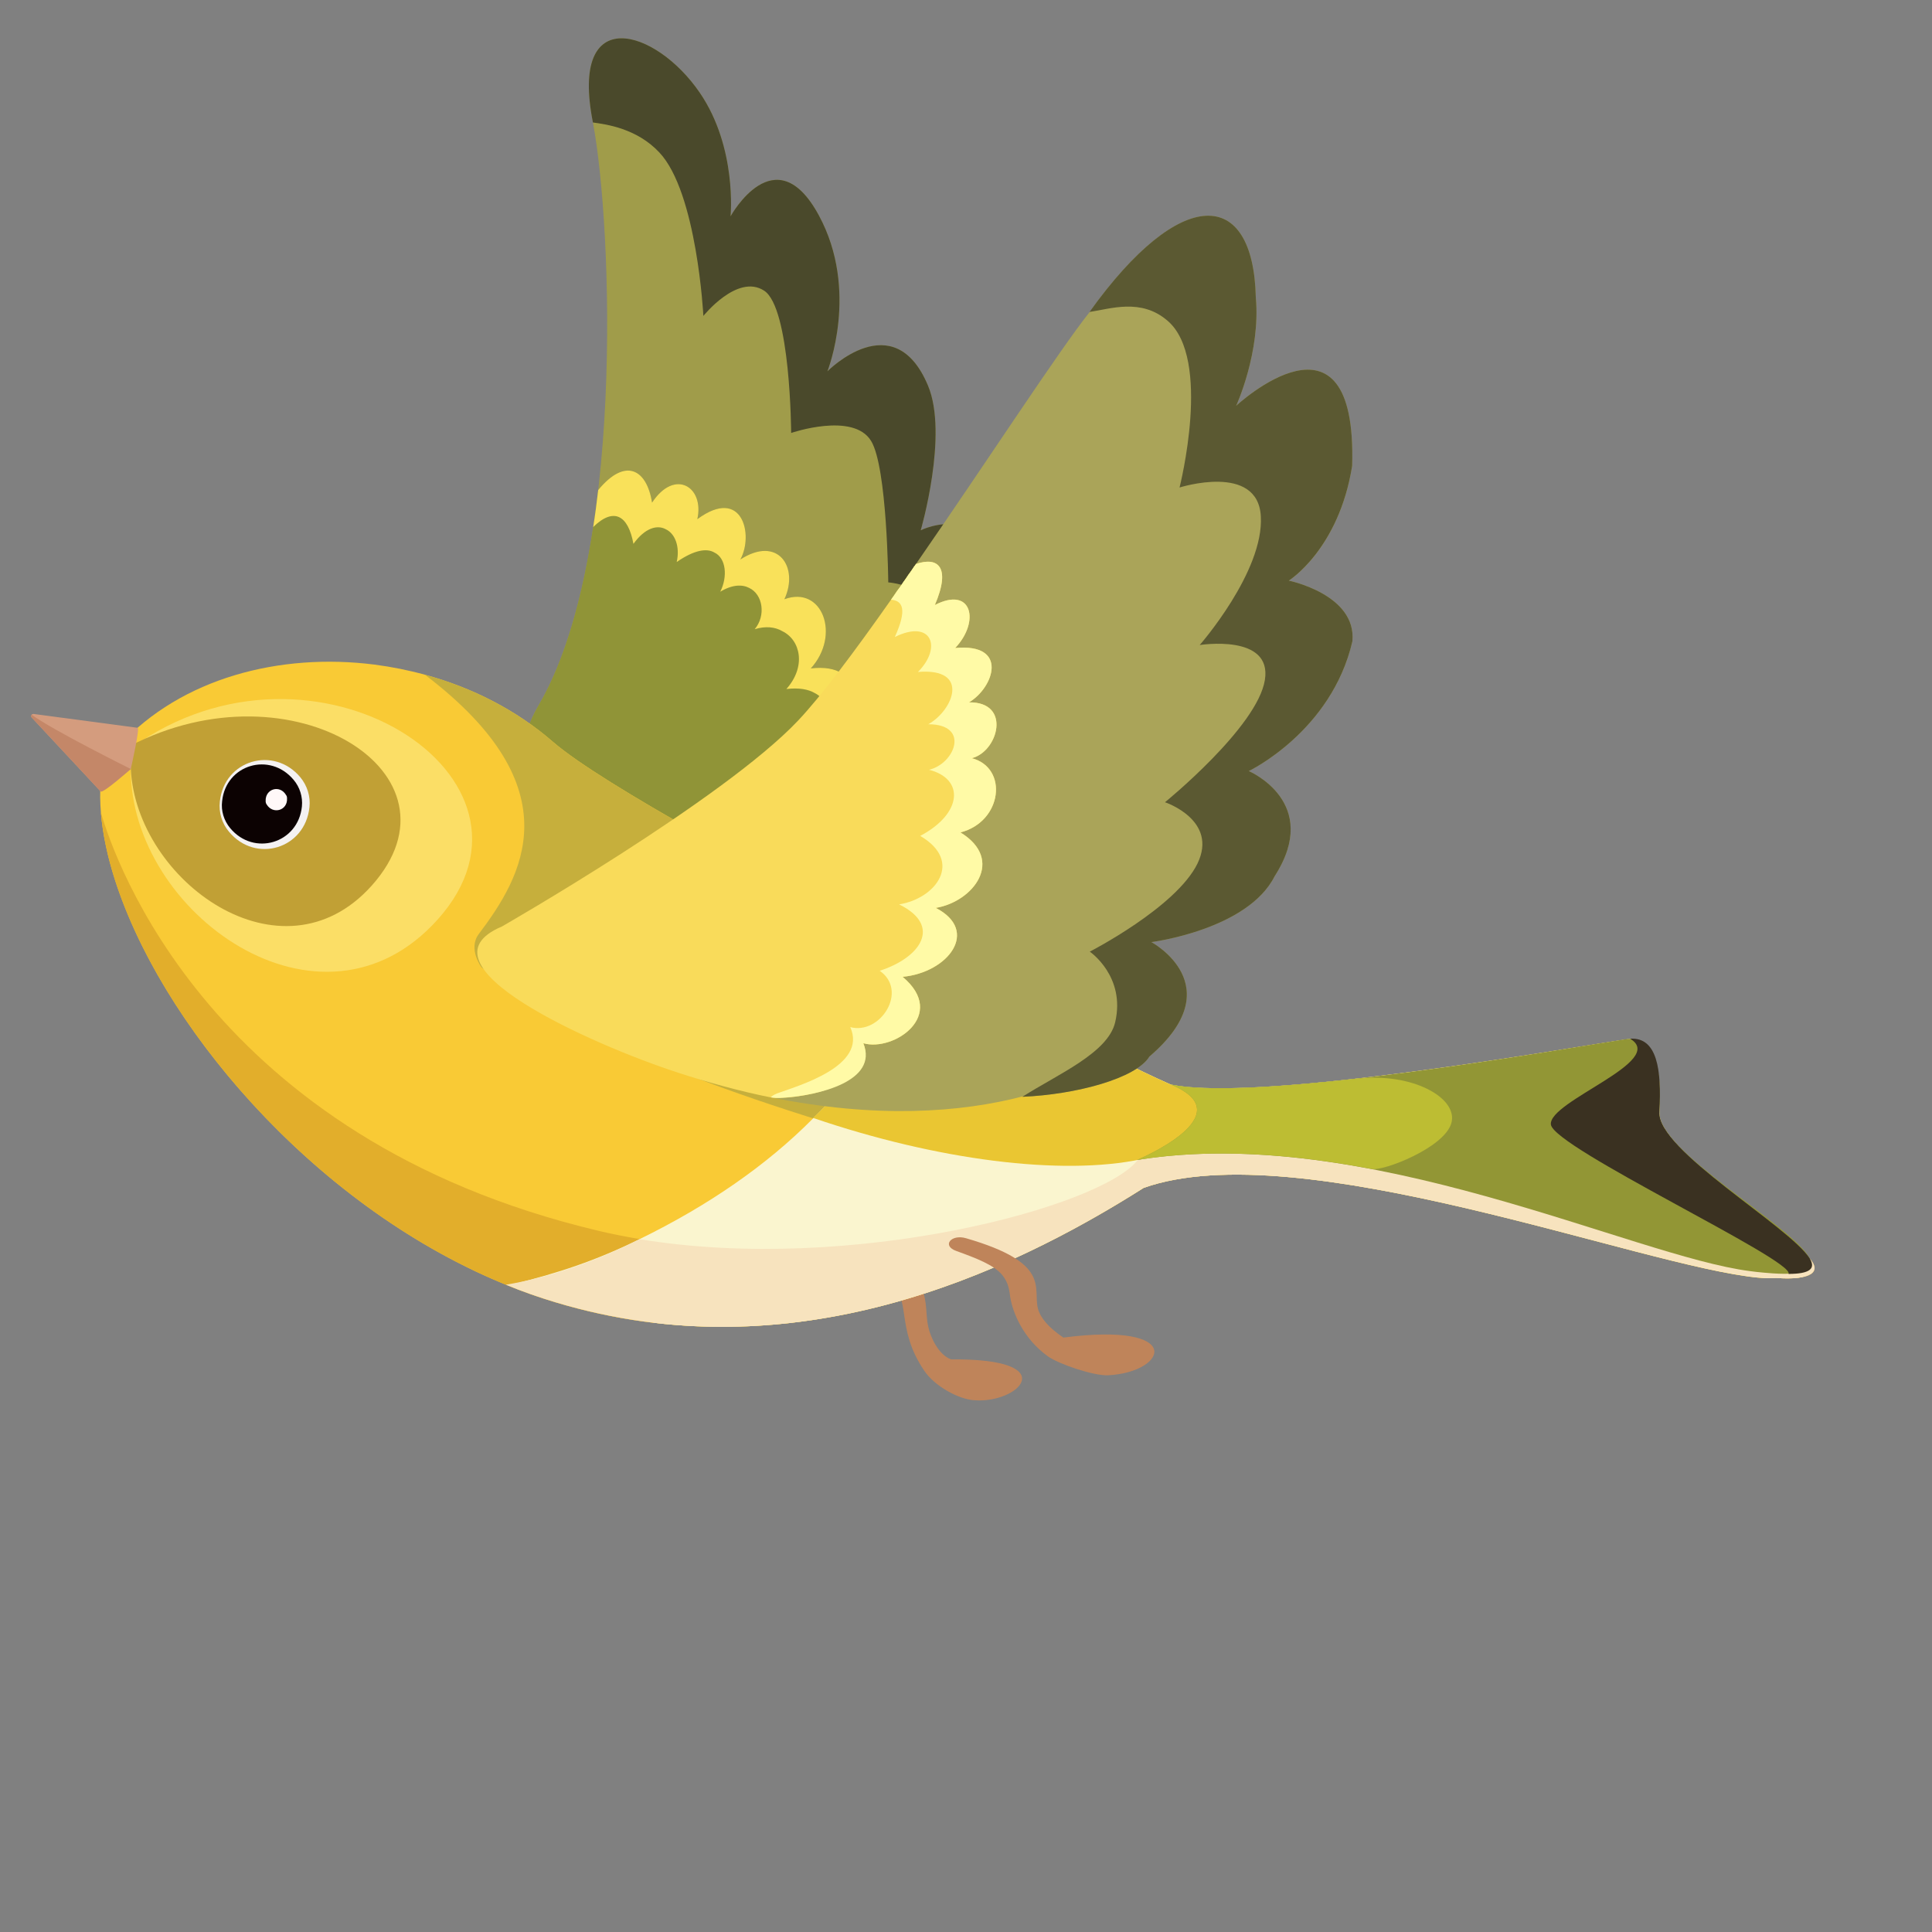 <svg xmlns="http://www.w3.org/2000/svg" xmlns:xlink="http://www.w3.org/1999/xlink" width="40" zoomAndPan="magnify" viewBox="0 0 30 30" height="40" preserveAspectRatio="xMidYMid meet" version="1.0"><rect x="0" y="0" width="30" height="30" fill="#808080" stroke="none"/><defs><clipPath id="191c8aa8af"><path d="M 13.184 19.34 L 15.949 19.34 L 15.949 21.746 L 13.184 21.746 Z M 13.184 19.34 " clip-rule="nonzero"/></clipPath><clipPath id="97b03d6b86"><path d="M 0.484 11.078 L 2.207 11.078 L 2.207 12.32 L 0.484 12.32 Z M 0.484 11.078 " clip-rule="nonzero"/></clipPath><clipPath id="68b812277d"><path d="M 0.484 11.078 L 2.117 11.078 L 2.117 12.32 L 0.484 12.32 Z M 0.484 11.078 " clip-rule="nonzero"/></clipPath><clipPath id="df006f30a3"><path d="M 14 19 L 18 19 L 18 21.773 L 14 21.773 Z M 14 19 " clip-rule="nonzero"/></clipPath></defs><path fill="#a09c4a" d="M 10.867 1.441 C 11.449 2.293 11.344 3.359 11.344 3.359 C 11.344 3.359 12.039 2.094 12.715 3.344 C 13.348 4.512 12.848 5.766 12.848 5.766 C 12.848 5.766 13.879 4.719 14.41 5.988 C 14.73 6.75 14.297 8.234 14.297 8.234 C 14.297 8.234 15.43 7.668 15.605 9.27 C 15.711 10.203 15.25 10.992 15.25 10.992 C 15.25 10.992 16.66 10.703 16.008 12.809 C 15.77 13.57 15.125 14.289 14.645 14.695 C 14.672 14.656 14.699 14.613 14.723 14.57 C 14.676 14.648 14.645 14.695 14.645 14.695 C 10.988 16.387 7.047 13.191 8.359 10.961 C 9.699 8.691 9.516 3.551 9.207 1.902 C 8.836 0.027 10.188 0.445 10.867 1.441 " fill-opacity="1" fill-rule="nonzero"/><path fill="#4a492b" d="M 10.867 1.441 C 11.449 2.293 11.344 3.359 11.344 3.359 C 11.344 3.359 12.039 2.094 12.715 3.344 C 13.348 4.512 12.848 5.766 12.848 5.766 C 12.848 5.766 13.879 4.719 14.41 5.988 C 14.73 6.75 14.297 8.234 14.297 8.234 C 14.297 8.234 15.43 7.668 15.605 9.27 C 15.711 10.203 15.25 10.992 15.25 10.992 C 15.25 10.992 16.66 10.703 16.008 12.809 C 15.77 13.57 15.125 14.289 14.645 14.695 C 14.945 14.23 15.324 13.445 15.363 12.91 C 15.422 12.125 14.48 11.965 14.48 11.965 C 14.48 11.965 14.816 10.727 14.711 9.805 C 14.633 9.105 13.793 9.043 13.793 9.043 C 13.793 9.043 13.777 7.258 13.527 6.848 C 13.25 6.391 12.285 6.723 12.285 6.723 C 12.285 6.723 12.277 4.773 11.863 4.512 C 11.449 4.246 10.922 4.906 10.922 4.906 C 10.922 4.906 10.824 2.988 10.238 2.367 C 9.887 1.992 9.41 1.93 9.207 1.902 C 8.836 0.027 10.188 0.445 10.867 1.441 " fill-opacity="1" fill-rule="nonzero"/><path fill="#909437" d="M 9.289 7.609 C 9.711 7.098 10.043 7.285 10.125 7.805 C 10.477 7.27 10.941 7.559 10.828 8.062 C 11.527 7.547 11.707 8.305 11.496 8.688 C 12.082 8.309 12.41 8.809 12.18 9.305 C 12.77 9.086 13.059 9.863 12.59 10.379 C 13.457 10.281 13.336 11.07 12.879 11.508 C 13.445 11.41 13.547 12.273 12.961 12.789 C 13.957 12.793 13.5 13.906 12.988 14.121 C 13.133 14.199 13.297 14.648 13.184 15.125 C 13.082 15.137 12.984 15.148 12.883 15.156 C 9.855 15.387 7.258 12.832 8.359 10.961 C 8.777 10.25 9.047 9.262 9.211 8.184 C 9.242 7.996 9.266 7.805 9.289 7.609 " fill-opacity="1" fill-rule="nonzero"/><path fill="#f9e15a" d="M 10.125 7.805 C 10.477 7.27 10.941 7.559 10.828 8.062 C 11.527 7.547 11.707 8.305 11.496 8.688 C 12.082 8.309 12.41 8.809 12.18 9.305 C 12.77 9.086 13.059 9.863 12.59 10.379 C 13.457 10.281 13.336 11.07 12.879 11.508 C 13.445 11.41 13.547 12.273 12.961 12.789 C 13.957 12.793 13.5 13.906 12.988 14.121 C 13.133 14.199 13.297 14.648 13.184 15.125 C 13.082 15.137 12.984 15.148 12.883 15.156 C 13 14.738 13.016 14.266 12.793 14.148 C 12.785 14.145 12.773 14.137 12.762 14.133 C 13.176 13.949 13.52 13.211 13.086 12.973 C 12.996 12.914 12.871 12.883 12.707 12.883 C 13.141 12.5 13.277 11.965 12.965 11.809 C 12.871 11.75 12.734 11.73 12.547 11.766 C 12.883 11.434 12.988 10.934 12.652 10.762 C 12.551 10.703 12.406 10.676 12.211 10.699 C 12.523 10.348 12.43 9.938 12.148 9.801 C 12.035 9.734 11.887 9.719 11.719 9.77 C 11.895 9.562 11.848 9.23 11.633 9.129 C 11.527 9.074 11.375 9.074 11.184 9.188 C 11.301 8.957 11.277 8.664 11.09 8.578 C 10.977 8.512 10.785 8.535 10.508 8.727 C 10.562 8.484 10.48 8.285 10.34 8.219 C 10.207 8.145 10.016 8.195 9.836 8.445 C 9.754 8 9.531 7.871 9.211 8.184 C 9.242 7.996 9.266 7.805 9.289 7.609 C 9.711 7.098 10.043 7.285 10.125 7.805 " fill-opacity="1" fill-rule="nonzero"/><g clip-path="url(#191c8aa8af)"><path fill="#bf845a" d="M 14.352 21.285 C 14.125 20.949 14.078 20.68 14.039 20.414 C 14.02 20.289 14.008 20.16 13.914 20.016 C 13.797 19.84 13.566 19.727 13.289 19.602 C 13.086 19.512 13.211 19.309 13.41 19.375 C 14.551 19.758 14.328 20.238 14.414 20.602 C 14.449 20.766 14.574 21.039 14.77 21.109 C 16.523 21.09 15.824 21.805 15.117 21.742 C 14.879 21.723 14.512 21.523 14.352 21.285 " fill-opacity="1" fill-rule="nonzero"/></g><path fill="#f9ca35" d="M 1.594 11.898 C 1.578 11.98 1.57 12.062 1.562 12.148 C 1.52 12.762 1.68 13.484 2.004 14.246 C 3 16.598 5.566 19.301 8.629 20.223 C 12.305 21.328 15.613 19.805 17.762 18.445 C 20.168 17.59 25.488 19.672 27.309 19.84 C 27.422 19.848 27.512 19.852 27.578 19.844 C 29.52 19.977 25.719 18.078 25.766 17.266 C 25.809 16.566 25.688 16.074 25.242 16.141 C 24.488 16.246 20.004 17.051 18.387 16.875 C 18.309 16.863 18.238 16.855 18.176 16.84 C 16.617 16.152 14.762 15.035 13.367 14.309 C 12.164 13.68 9.363 12.195 8.582 11.516 C 8.02 11.027 7.332 10.676 6.598 10.477 C 6.34 10.406 6.082 10.355 5.816 10.32 C 4.348 10.133 2.82 10.527 1.855 11.574 C 1.762 11.676 1.676 11.785 1.594 11.898 " fill-opacity="1" fill-rule="nonzero"/><path fill="#e2ae2b" d="M 27.578 19.844 C 27.512 19.852 27.422 19.848 27.309 19.84 C 25.488 19.672 20.172 17.59 17.758 18.445 C 15.613 19.805 12.309 21.328 8.629 20.223 C 4.816 19.078 1.773 15.164 1.566 12.613 C 1.777 13.348 3.262 17.676 9.281 19.109 C 12.699 19.926 17.059 18.789 17.664 18.016 C 19.582 17.133 26.117 19.141 28.102 19.543 C 28.289 19.75 28.129 19.883 27.578 19.844 " fill-opacity="1" fill-rule="nonzero"/><path fill="#c6af3c" d="M 7.434 14.504 C 7.262 14.734 7.477 15.02 7.477 15.02 C 8.305 15.672 9.945 16.562 13.09 17.508 C 15.062 18.102 16.398 18.168 17.73 17.98 C 18.012 17.848 19.508 17.719 18.387 16.875 C 18.309 16.863 18.238 16.855 18.176 16.84 C 16.617 16.152 14.762 15.035 13.367 14.309 C 12.164 13.68 9.363 12.195 8.582 11.516 C 8.02 11.027 7.332 10.676 6.598 10.477 C 8.934 12.25 8.098 13.625 7.434 14.504 " fill-opacity="1" fill-rule="nonzero"/><path fill="#fbde66" d="M 6.797 14.277 C 4.984 16.301 2.02 14.176 2.031 11.941 C 2.031 11.836 2.031 11.715 2.047 11.609 C 4.879 9.566 8.762 12.086 6.797 14.277 " fill-opacity="1" fill-rule="nonzero"/><path fill="#c1a035" d="M 5.77 13.754 C 4.371 15.312 2.117 13.68 2.031 11.941 C 2.023 11.809 2 11.715 2.02 11.582 C 4.543 10.273 7.324 12.02 5.77 13.754 " fill-opacity="1" fill-rule="nonzero"/><g clip-path="url(#97b03d6b86)"><path fill="#d49c7e" d="M 0.488 11.133 C 0.488 11.137 0.488 11.137 0.488 11.137 L 1.562 12.289 C 1.574 12.305 2.027 11.945 2.031 11.941 C 2.031 11.941 2.176 11.301 2.137 11.301 L 0.52 11.086 C 0.508 11.086 0.496 11.09 0.492 11.098 C 0.484 11.109 0.48 11.125 0.488 11.133 " fill-opacity="1" fill-rule="nonzero"/></g><g clip-path="url(#68b812277d)"><path fill="#c48768" d="M 0.488 11.133 C 0.488 11.137 0.488 11.137 0.488 11.137 L 1.562 12.289 C 1.59 12.332 2.027 11.945 2.031 11.941 C 2.031 11.941 0.805 11.332 0.492 11.098 C 0.484 11.109 0.48 11.125 0.488 11.133 " fill-opacity="1" fill-rule="nonzero"/></g><path fill="#f4f2f2" d="M 4.805 12.535 C 4.738 13.18 3.969 13.414 3.555 12.914 C 3.445 12.785 3.395 12.613 3.414 12.445 C 3.48 11.805 4.25 11.574 4.664 12.07 C 4.77 12.199 4.824 12.367 4.805 12.535 " fill-opacity="1" fill-rule="nonzero"/><path fill="#0c0202" d="M 4.688 12.523 C 4.629 13.098 3.941 13.301 3.574 12.859 C 3.477 12.742 3.43 12.59 3.449 12.441 C 3.508 11.871 4.191 11.668 4.559 12.109 C 4.656 12.223 4.703 12.375 4.688 12.523 " fill-opacity="1" fill-rule="nonzero"/><path fill="#fff8f8" d="M 4.457 12.395 C 4.469 12.586 4.238 12.652 4.141 12.492 C 4.129 12.477 4.125 12.457 4.125 12.438 C 4.117 12.25 4.344 12.18 4.441 12.344 C 4.453 12.359 4.457 12.375 4.457 12.395 " fill-opacity="1" fill-rule="nonzero"/><path fill="#faf5cf" d="M 10.211 20.547 C 13.246 20.887 15.93 19.605 17.758 18.445 C 20.172 17.59 25.488 19.672 27.309 19.84 C 27.422 19.848 27.512 19.852 27.578 19.844 C 29.52 19.977 25.719 18.078 25.766 17.266 C 25.809 16.566 25.688 16.074 25.242 16.141 C 24.453 16.254 19.57 17.129 18.176 16.84 C 17.16 16.391 15.426 15.426 14.367 14.84 C 13.996 16 12.93 17.062 12.613 17.379 C 11.906 18.09 11.008 18.715 9.93 19.242 C 9.254 19.574 8.676 19.766 7.949 19.945 C 8.977 20.383 9.383 20.391 10.211 20.547 " fill-opacity="1" fill-rule="nonzero"/><path fill="#f7e3be" d="M 7.855 19.949 C 8.109 20.055 8.367 20.145 8.629 20.223 C 12.309 21.328 15.613 19.805 17.758 18.445 C 20.172 17.59 25.488 19.672 27.309 19.836 C 27.422 19.848 27.512 19.852 27.578 19.844 C 28.129 19.883 28.289 19.75 28.102 19.543 C 26.117 19.141 19.582 17.133 17.664 18.016 C 17.098 18.742 13.23 19.785 9.93 19.242 C 9.25 19.59 8.535 19.836 7.855 19.949 " fill-opacity="1" fill-rule="nonzero"/><path fill="#eac632" d="M 12.625 17.359 C 14.551 18.016 16.488 18.262 17.723 18 C 18.547 17.742 19.195 17.254 18.176 16.84 C 17.16 16.391 15.426 15.43 14.367 14.84 C 14.242 15.402 13.379 16.656 12.625 17.359 " fill-opacity="1" fill-rule="nonzero"/><path fill="#929635" d="M 17.656 18.012 C 17.656 18.012 19.344 17.312 18.176 16.84 C 19.57 17.129 24.453 16.254 25.242 16.137 C 25.688 16.074 25.809 16.566 25.766 17.266 C 25.73 17.875 27.852 19.043 28.102 19.543 C 28.188 19.715 28.023 19.805 27.531 19.773 C 27.516 19.773 27.281 19.754 27.176 19.738 C 25.359 19.508 21.203 17.438 17.656 18.012 " fill-opacity="1" fill-rule="nonzero"/><path fill="#bdbd33" d="M 17.656 18.012 C 17.656 18.012 19.344 17.312 18.176 16.84 C 18.738 16.957 19.863 16.883 21.062 16.75 C 21.949 16.648 22.652 17.059 22.535 17.445 C 22.418 17.828 21.477 18.188 21.301 18.152 C 20.09 17.922 18.84 17.82 17.656 18.012 " fill-opacity="1" fill-rule="nonzero"/><path fill="#3a3121" d="M 25.766 17.266 C 25.805 16.602 25.73 16.102 25.312 16.129 C 25.898 16.477 24.043 17.098 24.082 17.461 C 24.121 17.82 27.871 19.57 27.773 19.781 C 28.102 19.781 28.199 19.699 28.102 19.543 C 27.785 19.039 25.73 17.863 25.766 17.266 " fill-opacity="1" fill-rule="nonzero"/><g clip-path="url(#df006f30a3)"><path fill="#bf845a" d="M 16.273 21.062 C 15.887 20.785 15.727 20.383 15.688 20.148 C 15.672 20.039 15.664 19.922 15.562 19.797 C 15.43 19.641 15.164 19.539 14.852 19.426 C 14.617 19.344 14.77 19.16 15 19.227 C 16.332 19.613 16.035 19.996 16.117 20.32 C 16.156 20.465 16.281 20.613 16.512 20.77 C 18.414 20.523 18.129 21.305 17.211 21.355 C 16.977 21.367 16.43 21.176 16.273 21.062 " fill-opacity="1" fill-rule="nonzero"/></g><path fill="#aaa459" d="M 15.887 17.023 C 15.883 17.027 15.879 17.031 15.875 17.031 C 16.707 16.996 17.641 16.746 17.848 16.406 C 19.137 15.305 17.879 14.629 17.879 14.629 C 17.879 14.629 19.375 14.438 19.793 13.605 C 20.531 12.457 19.391 11.973 19.391 11.973 C 19.391 11.973 20.676 11.359 21 9.957 C 21.066 9.23 20.012 9.016 20.012 9.016 C 20.012 9.016 20.789 8.535 20.996 7.234 C 21.078 4.551 19.195 6.301 19.195 6.301 C 19.195 6.301 19.578 5.469 19.5 4.617 C 19.461 2.91 18.332 2.871 16.918 4.848 C 16.453 5.43 15.305 7.195 14.223 8.758 C 14.215 8.77 14.207 8.785 14.195 8.797 C 14.168 8.84 14.137 8.883 14.105 8.926 C 14.078 8.965 14.055 9.004 14.027 9.039 C 13.996 9.086 13.965 9.133 13.93 9.176 C 13.898 9.223 13.867 9.27 13.836 9.312 C 14.023 9.328 14.086 9.469 13.895 9.891 C 14.469 9.609 14.633 10.055 14.254 10.434 C 15.078 10.367 14.797 11.035 14.414 11.246 C 15.07 11.246 14.828 11.859 14.426 11.953 C 14.98 12.094 14.945 12.633 14.289 12.98 C 14.965 13.375 14.535 13.953 13.961 14.043 C 14.637 14.375 14.293 14.871 13.66 15.074 C 14.109 15.387 13.668 16.074 13.203 15.949 C 13.473 16.555 12.395 16.859 12.062 16.98 C 12.012 17 11.977 17.027 11.969 17.039 C 13.602 17.371 14.922 17.277 15.887 17.023 " fill-opacity="1" fill-rule="nonzero"/><path fill="#5b5932" d="M 17.316 15.875 C 17.484 15.16 16.922 14.777 16.922 14.777 C 16.922 14.777 18.262 14.09 18.594 13.41 C 18.922 12.734 18.09 12.457 18.09 12.457 C 18.09 12.457 19.523 11.293 19.641 10.559 C 19.758 9.836 18.629 10.016 18.629 10.016 C 18.629 10.016 19.629 8.875 19.578 8.016 C 19.531 7.184 18.316 7.57 18.316 7.57 C 18.316 7.57 18.824 5.57 18.129 4.98 C 17.719 4.625 17.242 4.797 16.918 4.844 C 18.332 2.871 19.461 2.91 19.5 4.617 C 19.578 5.469 19.195 6.301 19.195 6.301 C 19.195 6.301 21.078 4.551 20.996 7.234 C 20.789 8.531 20.012 9.016 20.012 9.016 C 20.012 9.016 21.066 9.23 21 9.957 C 20.676 11.359 19.391 11.973 19.391 11.973 C 19.391 11.973 20.531 12.457 19.793 13.605 C 19.375 14.438 17.879 14.629 17.879 14.629 C 17.879 14.629 19.137 15.305 17.848 16.406 C 17.641 16.746 16.707 16.996 15.875 17.031 C 16.426 16.68 17.203 16.352 17.316 15.875 " fill-opacity="1" fill-rule="nonzero"/><path fill="#f9db5a" d="M 10.527 16.656 C 10.957 16.797 11.488 16.945 11.961 17.039 C 12.262 17.098 13.664 16.887 13.406 16.199 C 13.875 16.336 14.723 15.762 14.016 15.168 C 14.723 15.102 15.219 14.453 14.531 14.098 C 15.117 14 15.609 13.352 14.914 12.926 C 15.566 12.758 15.66 11.922 15.09 11.773 C 15.5 11.672 15.711 10.898 15.047 10.906 C 15.434 10.676 15.668 9.984 14.832 10.062 C 15.219 9.656 15.098 9.094 14.516 9.395 C 14.773 8.797 14.559 8.641 14.223 8.758 C 14.215 8.77 14.207 8.785 14.195 8.797 C 14.168 8.84 14.137 8.883 14.105 8.926 C 14.078 8.965 14.055 9.004 14.027 9.039 C 13.996 9.086 13.965 9.133 13.93 9.176 C 13.898 9.223 13.867 9.27 13.836 9.312 C 13.27 10.117 12.75 10.812 12.391 11.191 C 11.23 12.418 7.793 14.387 7.793 14.387 C 6.398 14.977 9.176 16.215 10.527 16.656 " fill-opacity="1" fill-rule="nonzero"/><path fill="#fffaa6" d="M 11.969 17.039 C 12.008 17.047 12.059 17.055 12.195 17.043 C 12.688 17.008 13.648 16.797 13.406 16.199 C 13.875 16.336 14.723 15.762 14.016 15.168 C 14.723 15.102 15.219 14.453 14.531 14.098 C 15.117 14 15.609 13.352 14.914 12.926 C 15.566 12.758 15.66 11.922 15.09 11.773 C 15.5 11.672 15.711 10.898 15.047 10.906 C 15.434 10.676 15.668 9.984 14.832 10.062 C 15.219 9.656 15.098 9.094 14.516 9.395 C 14.773 8.797 14.559 8.641 14.223 8.758 C 14.215 8.77 14.207 8.785 14.195 8.797 C 14.168 8.84 14.137 8.883 14.105 8.926 C 14.078 8.965 14.055 9.004 14.027 9.039 C 13.996 9.086 13.965 9.133 13.93 9.176 C 13.898 9.223 13.867 9.27 13.836 9.312 C 14.023 9.328 14.086 9.469 13.895 9.891 C 14.469 9.609 14.633 10.055 14.254 10.434 C 15.078 10.367 14.797 11.035 14.414 11.246 C 15.07 11.246 14.828 11.859 14.426 11.953 C 14.98 12.094 14.945 12.633 14.289 12.98 C 14.965 13.375 14.535 13.953 13.961 14.043 C 14.637 14.375 14.293 14.871 13.66 15.074 C 14.109 15.387 13.668 16.074 13.203 15.949 C 13.473 16.555 12.395 16.859 12.062 16.98 C 12.012 17 11.977 17.027 11.969 17.039 " fill-opacity="1" fill-rule="nonzero"/></svg>